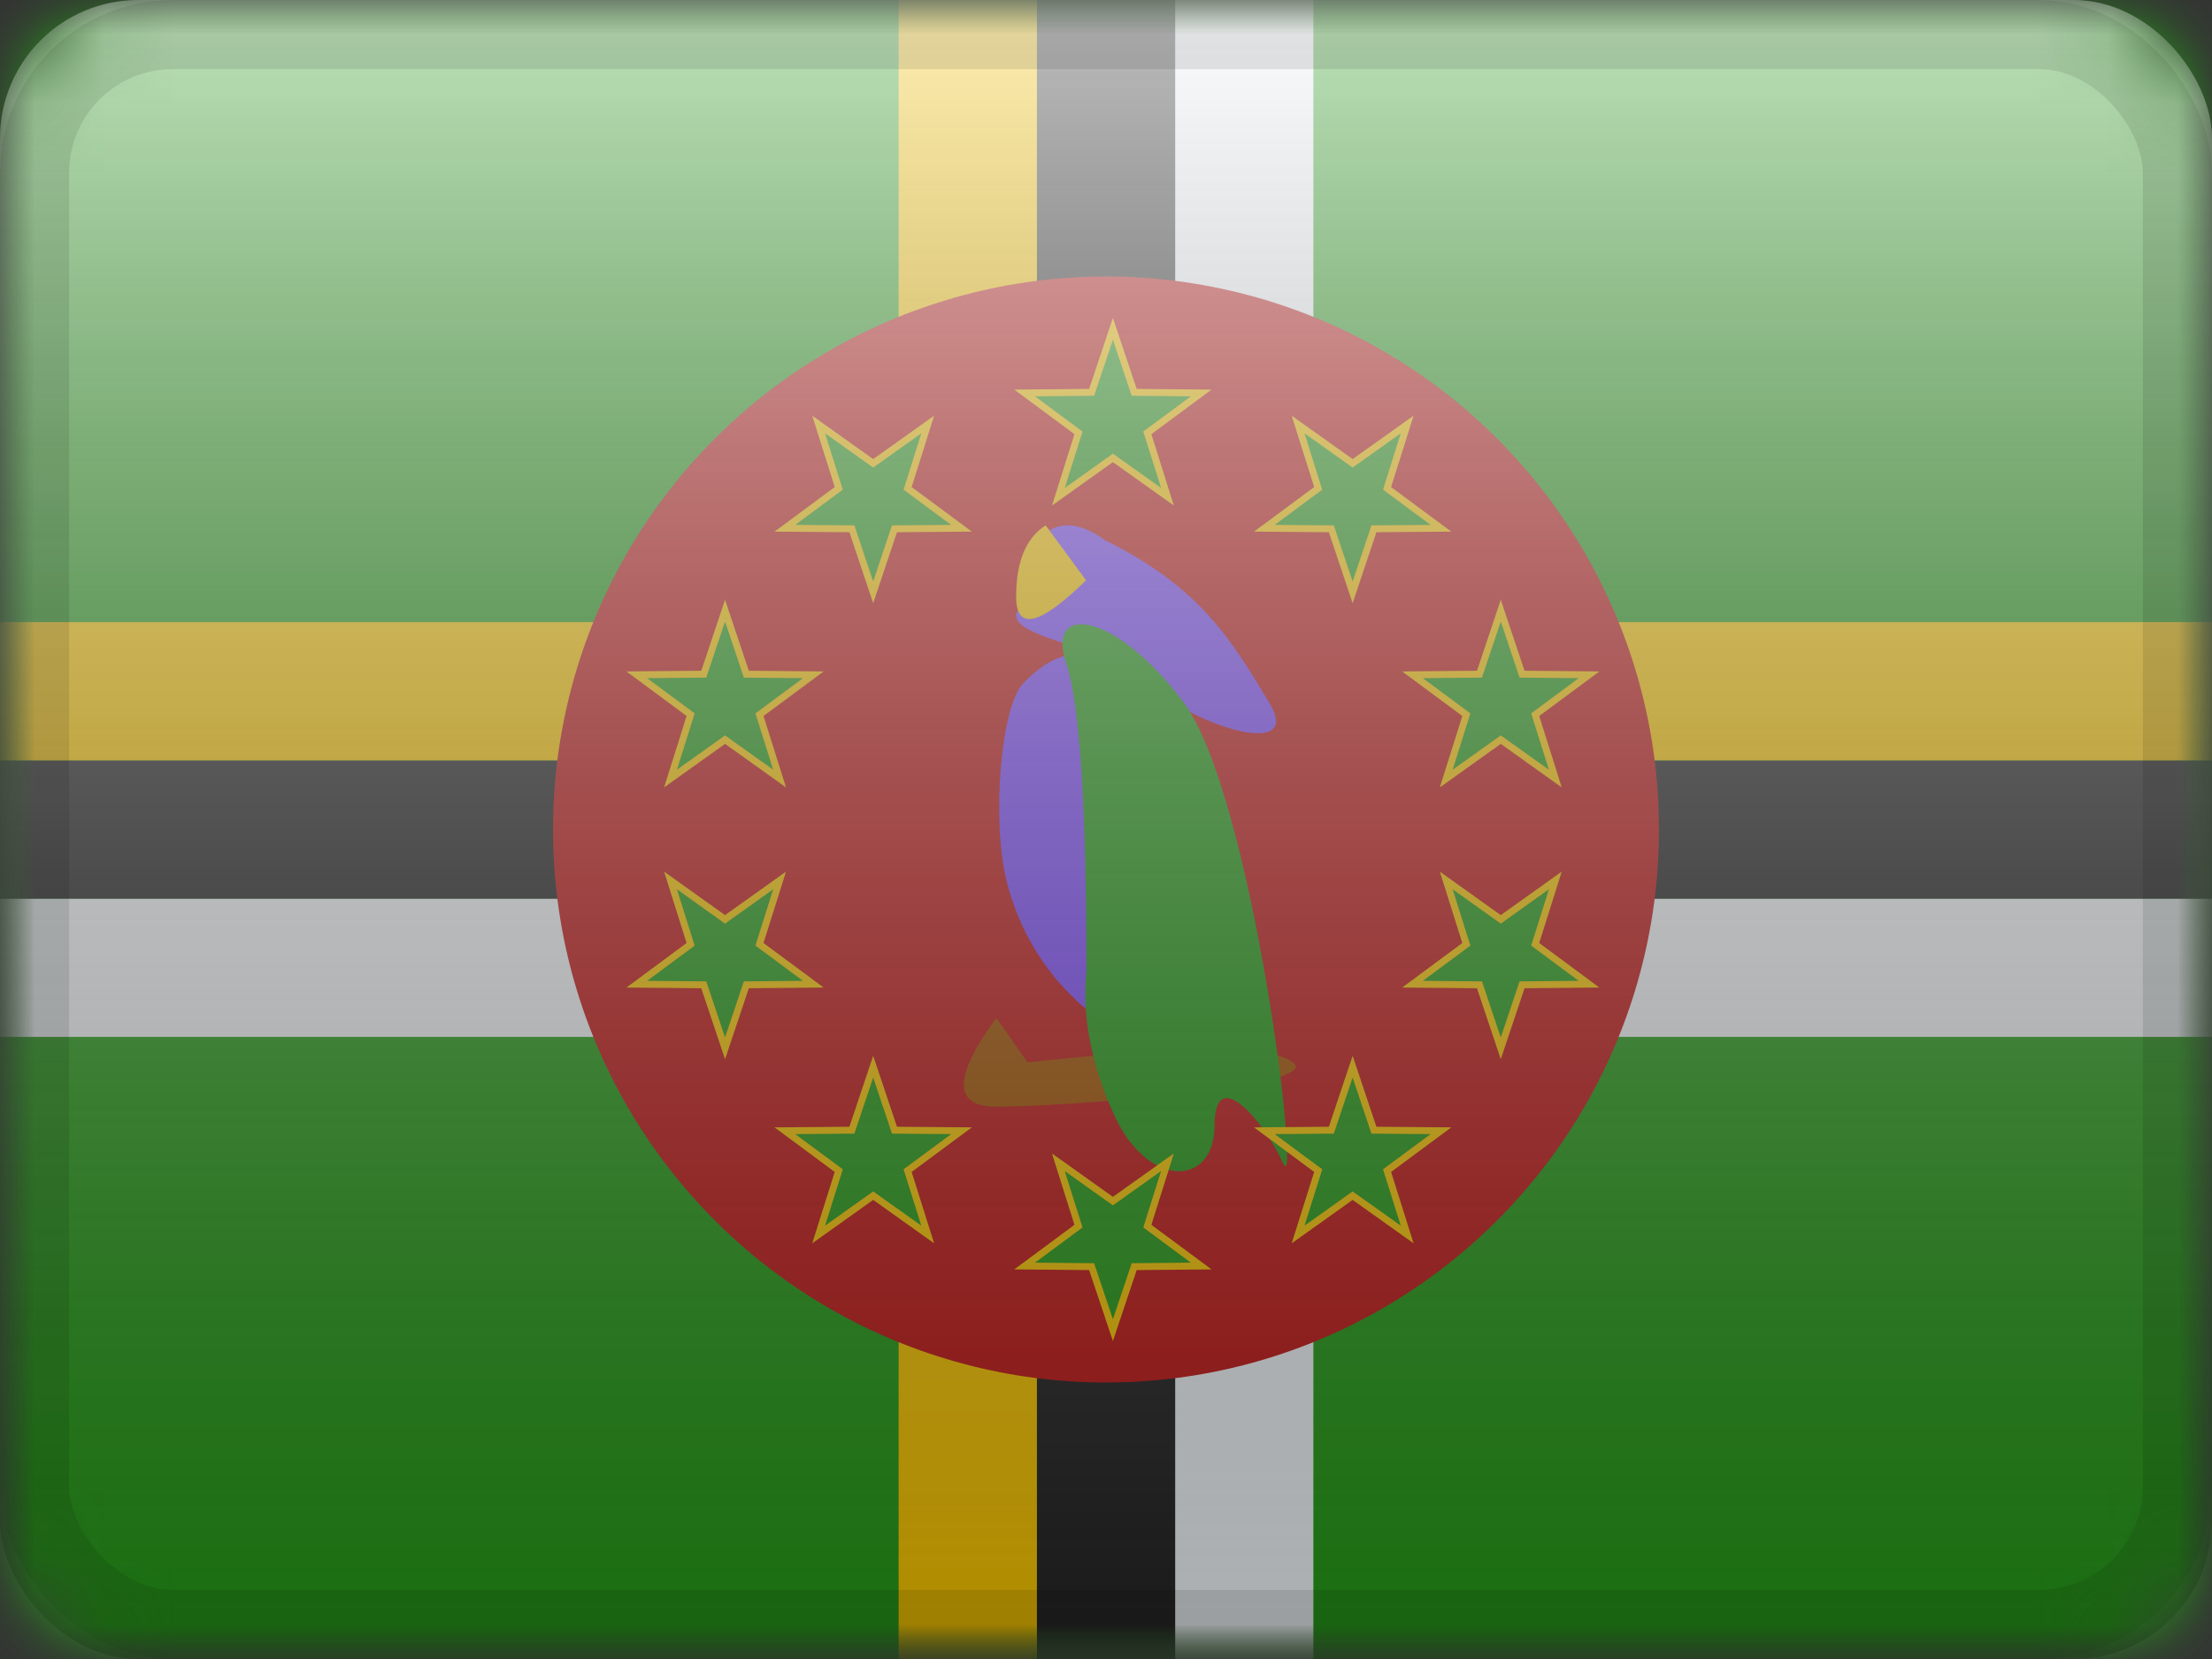 <?xml version="1.0" encoding="UTF-8"?>
<svg width="32px" height="24px" viewBox="0 0 32 24" version="1.1" xmlns="http://www.w3.org/2000/svg" xmlns:xlink="http://www.w3.org/1999/xlink">
    <rect x="0" y="0" width="32" height="24" fill="#333333" stroke="none"/>
    <title>DM</title>
    <defs>
        <rect id="path-1" x="0" y="0" width="32" height="24" rx="2"></rect>
        <rect id="path-3" x="0" y="0" width="32" height="24"></rect>
        <rect id="path-5" x="0" y="0" width="32" height="24"></rect>
        <linearGradient x1="50%" y1="100%" x2="50%" y2="0%" id="linearGradient-7">
            <stop stop-color="#000000" stop-opacity="0.3" offset="2.421%"></stop>
            <stop stop-color="#FFFFFF" stop-opacity="0.7" offset="100%"></stop>
        </linearGradient>
        <rect id="path-8" x="0" y="0" width="32" height="24" rx="2"></rect>
    </defs>
    <g id="Flagpack" stroke="none" stroke-width="1" fill="none" fill-rule="evenodd">
        <g id="Flagpack---L-(32×24)" transform="translate(-432, -280)">
            <g id="DM" transform="translate(432, 280)">
                <mask id="mask-2" fill="white">
                    <use xlink:href="#path-1"></use>
                </mask>
                <g id="drop-shadow"></g>
                <g id="Group" mask="url(#mask-2)">
                    <g id="flag">
                        <mask id="mask-4" fill="white">
                            <use xlink:href="#path-3"></use>
                        </mask>
                        <g id="mask"></g>
                        <g id="contents" mask="url(#mask-4)">
                            <mask id="mask-6" fill="white">
                                <use xlink:href="#path-5"></use>
                            </mask>
                            <use id="background" fill="#279E19" xlink:href="#path-5"></use>
                            <g id="mark" mask="url(#mask-6)">
                                <polygon id="cross-white" fill="#F7FCFF" points="17 0 19 0 19 13 32 13 32 15 19 15 19 24 17 24 17 15 0 15 0 13 17 13"></polygon>
                                <polygon id="cross-black" fill="#272727" points="15 0 17 0 17 11 32 11 32 13 17 13 17 24 15 24 15 13 0 13 0 11 15 11"></polygon>
                                <polygon id="cross-yellow" fill="#FECA00" points="13 0 15 0 15 9 32 9 32 11 15 11 15 24 13 24 13 11 0 11 0 9 13 9"></polygon>
                                <circle id="Oval-16" fill="#C51918" cx="16" cy="12" r="8"></circle>
                                <g id="mark-3" transform="translate(8.2, 4.6)">
                                    <path d="M6.526,3.813 C6.779,2.991 7.2,2.792 7.789,3.217 C9.173,3.899 9.629,4.682 10.163,5.569 C10.698,6.456 8.853,5.806 8.509,5.307 C8.165,4.808 6.257,4.646 6.526,4.229 C6.706,3.952 6.706,3.813 6.526,3.813 Z" id="Path-16" fill="#804BFF"></path>
                                    <path d="M6.213,10.125 C5.587,10.982 5.587,11.411 6.213,11.411 C7.153,11.411 10.963,11.134 10.506,10.768 C10.201,10.524 8.921,10.524 6.665,10.768 L6.213,10.125 Z" id="Path-20" fill="#A95601"></path>
                                    <path d="M7.618,10.085 C7.56,10.02 6.703,9.457 6.368,8.169 C6.137,7.278 6.279,5.612 6.605,5.282 C7.401,4.475 7.867,4.949 7.867,6.16 C7.867,7.371 7.915,10.384 7.618,10.085 Z" id="Path-17" fill="#804BFF"></path>
                                    <path d="M7.517,9.454 C7.451,10.084 7.58,10.766 7.904,11.501 C8.39,12.604 9.371,12.583 9.371,11.68 C9.371,10.778 10.087,11.625 10.362,12.227 C10.637,12.829 9.925,6.879 8.914,5.548 C7.904,4.217 6.929,4.131 7.223,4.992 C7.419,5.565 7.517,7.053 7.517,9.454 Z" id="Path-18" fill="#279E19"></path>
                                    <path d="M6.927,3 C6.642,3.183 6.5,3.526 6.5,4.029 C6.5,4.532 6.837,4.454 7.512,3.795 L6.927,3 Z" id="Path-19" fill="#FECA00"></path>
                                    <path d="M8.689,12.214 L8.398,13.138 L9.177,13.715 L8.208,13.724 L7.9,14.643 L7.592,13.724 L6.623,13.715 L7.402,13.138 L7.111,12.214 L7.9,12.776 L8.689,12.214 Z M11.368,10.831 L11.676,11.75 L12.645,11.758 L11.866,12.335 L12.157,13.259 L11.368,12.697 L10.579,13.259 L10.87,12.335 L10.091,11.758 L11.06,11.75 L11.368,10.831 Z M4.432,10.831 L4.74,11.75 L5.709,11.758 L4.93,12.335 L5.221,13.259 L4.432,12.697 L3.643,13.259 L3.934,12.335 L3.155,11.758 L4.124,11.75 L4.432,10.831 Z M14.3,8.137 L14.009,9.061 L14.788,9.638 L13.819,9.647 L13.511,10.566 L13.203,9.647 L12.234,9.638 L13.013,9.061 L12.722,8.137 L13.511,8.7 L14.3,8.137 Z M3.078,8.137 L2.787,9.061 L3.566,9.638 L2.597,9.647 L2.289,10.566 L1.981,9.647 L1.012,9.638 L1.791,9.061 L1.5,8.137 L2.289,8.7 L3.078,8.137 Z M13.511,4.234 L13.819,5.153 L14.788,5.162 L14.009,5.739 L14.3,6.663 L13.511,6.1 L12.722,6.663 L13.013,5.739 L12.234,5.162 L13.203,5.153 L13.511,4.234 Z M2.289,4.234 L2.597,5.153 L3.566,5.162 L2.787,5.739 L3.078,6.663 L2.289,6.1 L1.5,6.663 L1.791,5.739 L1.012,5.162 L1.981,5.153 L2.289,4.234 Z M12.157,1.541 L11.866,2.465 L12.645,3.042 L11.676,3.05 L11.368,3.969 L11.06,3.05 L10.091,3.042 L10.87,2.465 L10.579,1.541 L11.368,2.103 L12.157,1.541 Z M5.221,1.541 L4.93,2.465 L5.709,3.042 L4.74,3.05 L4.432,3.969 L4.124,3.05 L3.155,3.042 L3.934,2.465 L3.643,1.541 L4.432,2.103 L5.221,1.541 Z M7.9,0.157 L8.208,1.076 L9.177,1.085 L8.398,1.662 L8.689,2.586 L7.9,2.024 L7.111,2.586 L7.402,1.662 L6.623,1.085 L7.592,1.076 L7.9,0.157 Z" id="Combined-Shape" stroke="#FECA00" stroke-width="0.1" fill="#279E19"></path>
                                </g>
                            </g>
                        </g>
                    </g>
                </g>
                <g id="overlay" mask="url(#mask-2)">
                    <use fill="url(#linearGradient-7)" fill-rule="evenodd" style="mix-blend-mode: overlay;" xlink:href="#path-8"></use>
                    <rect stroke-opacity="0.1" stroke="#000000" stroke-width="1" stroke-linejoin="square" x="0.5" y="0.5" width="31" height="23" rx="2"></rect>
                </g>
            </g>
        </g>
    </g>
</svg>